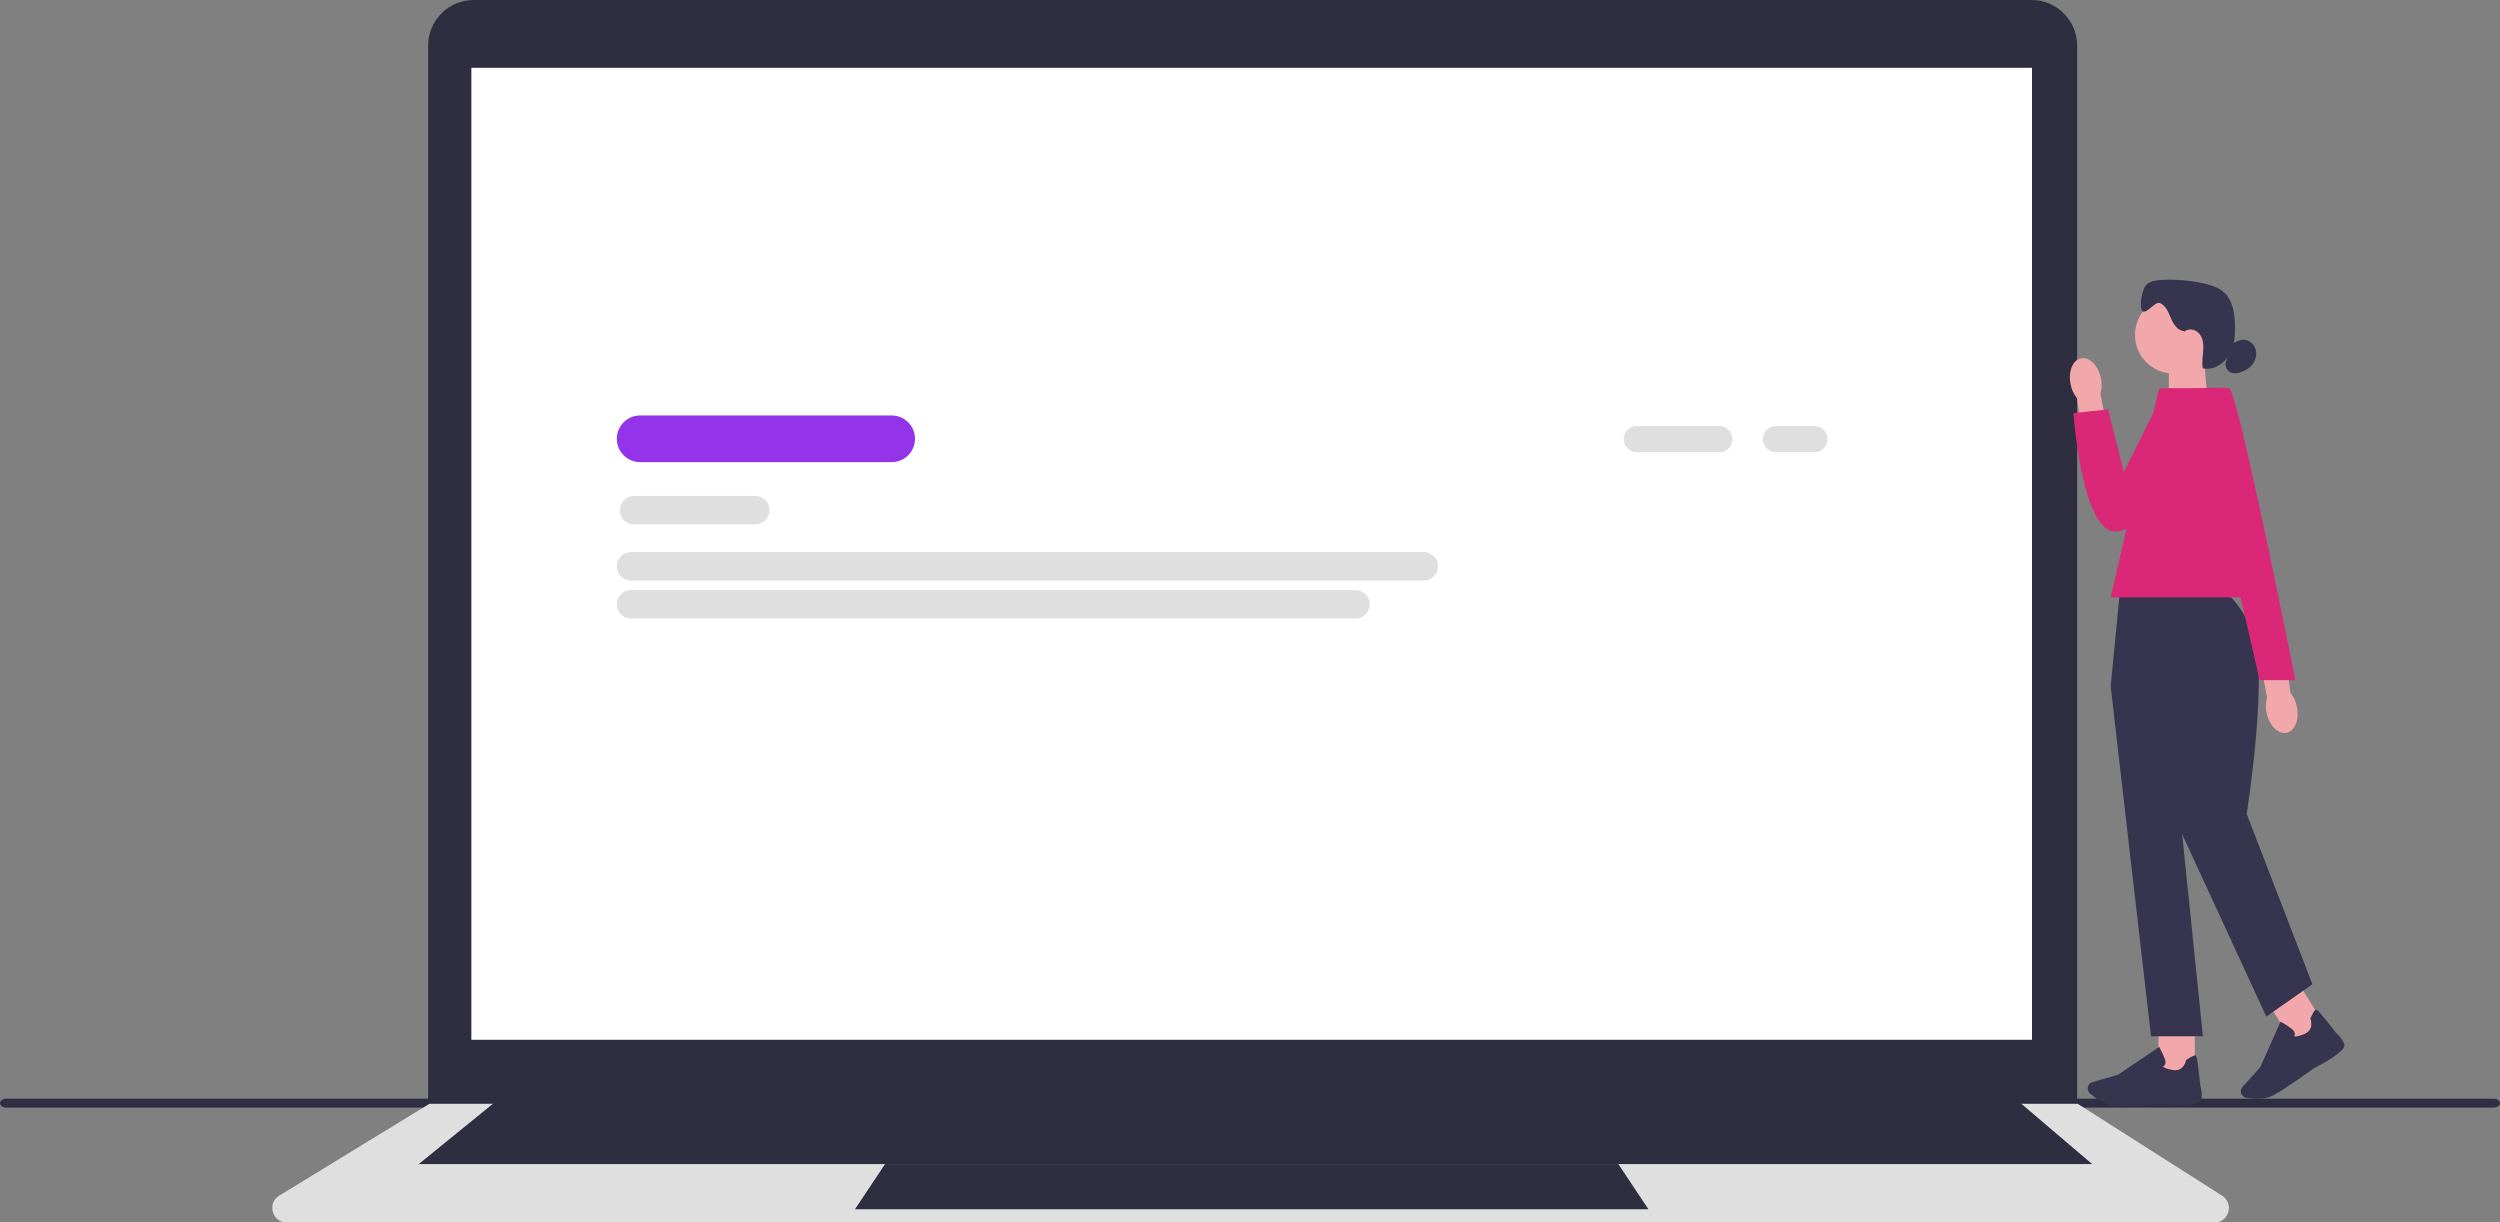 <svg width="454" height="222" viewBox="0 0 454 222" fill="none" xmlns="http://www.w3.org/2000/svg">
<rect x="0" y="0" width="454" height="222" fill="#808080" stroke="none"/>
<g clip-path="url(#clip0_19_1327)">
<path d="M0 200.333C0 200.783 0.511 201.143 1.152 201.143H452.848C453.484 201.143 454 200.783 454 200.333C454 199.883 453.489 199.524 452.848 199.524H1.152C0.516 199.524 0 199.883 0 200.333Z" fill="#2F2E43"/>
<path d="M377.209 201.478H77.747V8.288C77.747 3.72 81.456 0 86.02 0H368.936C373.495 0 377.209 3.716 377.209 8.288V201.478Z" fill="#2F2E41"/>
<path d="M402.135 222H52.075C50.865 222 49.876 221.248 49.546 220.08C49.221 218.916 49.675 217.753 50.708 217.126L77.995 200.448H377.31L377.396 200.501L403.55 217.15C404.559 217.791 404.998 218.95 404.664 220.104C404.329 221.253 403.34 222 402.145 222H402.135Z" fill="#DFDFDF"/>
<path d="M369.012 12.315H85.6V188.823H369.012V12.315Z" fill="white"/>
<path d="M379.939 211.399H76.04L91.063 199.189H365.599L379.939 211.399Z" fill="#2F2E41"/>
<path d="M299.357 219.606H155.259L160.722 211.399H293.894L299.357 219.606Z" fill="#2F2E41"/>
<path d="M312.248 82.113H297.235C295.93 82.113 294.869 81.05 294.869 79.743C294.869 78.436 295.93 77.373 297.235 77.373H312.248C313.553 77.373 314.614 78.436 314.614 79.743C314.614 81.05 313.553 82.113 312.248 82.113Z" fill="#DFDFDF"/>
<path d="M329.513 82.113H322.506C321.201 82.113 320.14 81.05 320.14 79.743C320.14 78.436 321.201 77.373 322.506 77.373H329.513C330.818 77.373 331.879 78.436 331.879 79.743C331.879 81.05 330.818 82.113 329.513 82.113Z" fill="#DFDFDF"/>
<path d="M161.936 83.923H116.242C113.91 83.923 112.012 82.022 112.012 79.685C112.012 77.349 113.91 75.448 116.242 75.448H161.936C164.269 75.448 166.166 77.349 166.166 79.685C166.166 82.022 164.269 83.923 161.936 83.923Z" fill="#9333EA"/>
<path d="M137.163 95.228H115.143C113.723 95.228 112.562 94.069 112.562 92.642C112.562 91.215 113.719 90.056 115.143 90.056H137.163C138.583 90.056 139.744 91.215 139.744 92.642C139.744 94.069 138.587 95.228 137.163 95.228Z" fill="#DFDFDF"/>
<path d="M258.558 105.431H114.589C113.169 105.431 112.008 104.273 112.008 102.846C112.008 101.419 113.164 100.26 114.589 100.26H258.558C259.978 100.26 261.139 101.419 261.139 102.846C261.139 104.273 259.982 105.431 258.558 105.431Z" fill="#DFDFDF"/>
<path d="M246.174 112.326H114.589C113.169 112.326 112.008 111.168 112.008 109.741C112.008 108.314 113.164 107.155 114.589 107.155H246.169C247.589 107.155 248.75 108.314 248.75 109.741C248.75 111.168 247.593 112.326 246.169 112.326H246.174Z" fill="#DFDFDF"/>
<path d="M400.893 72.867L393.857 75.184V65.033H400.243L400.893 72.867Z" fill="#F2A7AA"/>
<path d="M394.727 67.844C398.599 67.844 401.739 64.699 401.739 60.82C401.739 56.94 398.599 53.795 394.727 53.795C390.854 53.795 387.715 56.94 387.715 60.82C387.715 64.699 390.854 67.844 394.727 67.844Z" fill="#F2A7AA"/>
<path d="M396.653 60.125C395.477 60.092 394.708 58.9 394.254 57.818C393.8 56.731 393.327 55.486 392.242 55.035C391.353 54.667 389.78 57.142 389.077 56.486C388.346 55.802 389.058 52.268 389.837 51.636C390.616 51.004 391.678 50.879 392.681 50.831C395.124 50.717 397.585 50.918 399.98 51.416C401.462 51.727 402.986 52.191 404.057 53.264C405.41 54.624 405.759 56.678 405.854 58.598C405.955 60.561 405.84 62.62 404.889 64.334C403.937 66.053 401.94 67.322 400.028 66.882C399.837 65.838 400.028 64.77 400.104 63.712C400.176 62.654 400.104 61.514 399.459 60.671C398.814 59.828 397.437 59.498 396.687 60.245" fill="#36344E"/>
<path d="M405.281 62.558C405.983 62.041 406.82 61.614 407.685 61.72C408.617 61.835 409.405 62.606 409.644 63.515C409.883 64.425 409.616 65.431 409.037 66.173C408.459 66.915 407.603 67.408 406.695 67.657C406.17 67.801 405.596 67.858 405.094 67.643C404.358 67.327 403.961 66.379 404.248 65.632" fill="#36344E"/>
<path d="M398.57 185.782H391.979V195.148H398.57V185.782Z" fill="#F2A7AA"/>
<path d="M385.559 200.822C384.866 200.822 384.25 200.803 383.786 200.76C382.037 200.597 380.364 199.304 379.523 198.547C379.145 198.207 379.026 197.666 379.222 197.197C379.36 196.862 379.642 196.613 379.991 196.512L384.618 195.186L392.108 190.12L392.189 190.269C392.222 190.326 392.954 191.652 393.202 192.548C393.298 192.888 393.269 193.175 393.13 193.395C393.03 193.549 392.896 193.635 392.782 193.687C392.915 193.831 393.341 194.118 394.65 194.329C396.557 194.635 396.964 192.648 396.978 192.567L396.992 192.5L397.05 192.462C397.958 191.873 398.517 191.609 398.713 191.667C398.833 191.705 399.033 191.763 399.578 197.168C399.631 197.336 400.013 198.581 399.755 199.768C399.473 201.061 393.833 200.616 392.705 200.515C392.672 200.515 388.451 200.822 385.555 200.822H385.559Z" fill="#36344E"/>
<path d="M417.335 178.417L411.743 181.911L416.69 189.858L422.283 186.364L417.335 178.417Z" fill="#F2A7AA"/>
<path d="M409.912 199.539C409.138 199.539 408.426 199.448 407.919 199.357C407.422 199.27 407.03 198.873 406.949 198.37C406.891 198.011 406.996 197.652 407.24 197.379L410.467 193.802L414.147 185.533L414.295 185.614C414.352 185.643 415.676 186.381 416.36 187.013C416.618 187.252 416.747 187.506 416.742 187.769C416.742 187.951 416.671 188.1 416.604 188.2C416.795 188.248 417.306 188.267 418.53 187.75C420.313 186.998 419.605 185.097 419.577 185.016L419.553 184.954L419.581 184.891C420.045 183.91 420.375 183.388 420.571 183.335C420.69 183.302 420.896 183.249 424.208 187.544C424.342 187.659 425.322 188.511 425.733 189.661C426.177 190.905 421.154 193.52 420.145 194.032C420.112 194.056 414.859 197.882 412.703 198.969C411.848 199.4 410.835 199.534 409.912 199.534V199.539Z" fill="#36344E"/>
<path d="M403.426 107.438H384.971L383.299 124.637L390.626 188.181H400.047L396.28 151.479L411.561 184.614L419.935 178.743L408 147.812C408 147.812 412.264 120.864 408.913 114.151C405.562 107.438 403.426 107.438 403.426 107.438Z" fill="#36344E"/>
<path d="M376.014 69.778C375.546 67.471 376.402 65.359 377.926 65.067C379.451 64.775 381.062 66.407 381.53 68.72C381.731 69.639 381.697 70.592 381.439 71.502L383.294 81.313L378.505 82.07L377.185 72.321C376.593 71.579 376.191 70.707 376.014 69.778Z" fill="#F2A7AA"/>
<path d="M417.125 128.376C417.593 130.684 416.737 132.796 415.213 133.088C413.688 133.38 412.077 131.747 411.609 129.435C411.408 128.515 411.442 127.562 411.7 126.653L409.845 116.842L414.634 116.085L415.954 125.834C416.546 126.576 416.948 127.447 417.125 128.376Z" fill="#F2A7AA"/>
<path d="M412.603 108.486H383.294L392.089 70.53H404.855L412.603 108.486Z" fill="#DB2777"/>
<path d="M404.544 70.53H393.283L385.693 85.742L382.83 74.346L376.54 75.017C376.54 75.017 378.027 97.287 384.537 96.535C391.042 95.783 406.217 75.716 404.549 70.535L404.544 70.53Z" fill="#DB2777"/>
<path d="M398.125 70.53C398.125 70.53 404.525 70.257 404.855 70.53C406.6 71.962 416.847 123.516 416.847 123.516H410.357L398.121 70.53H398.125Z" fill="#DB2777"/>
</g>
<defs>
<clipPath id="clip0_19_1327">
<rect width="454" height="222" fill="white"/>
</clipPath>
</defs>
</svg>
